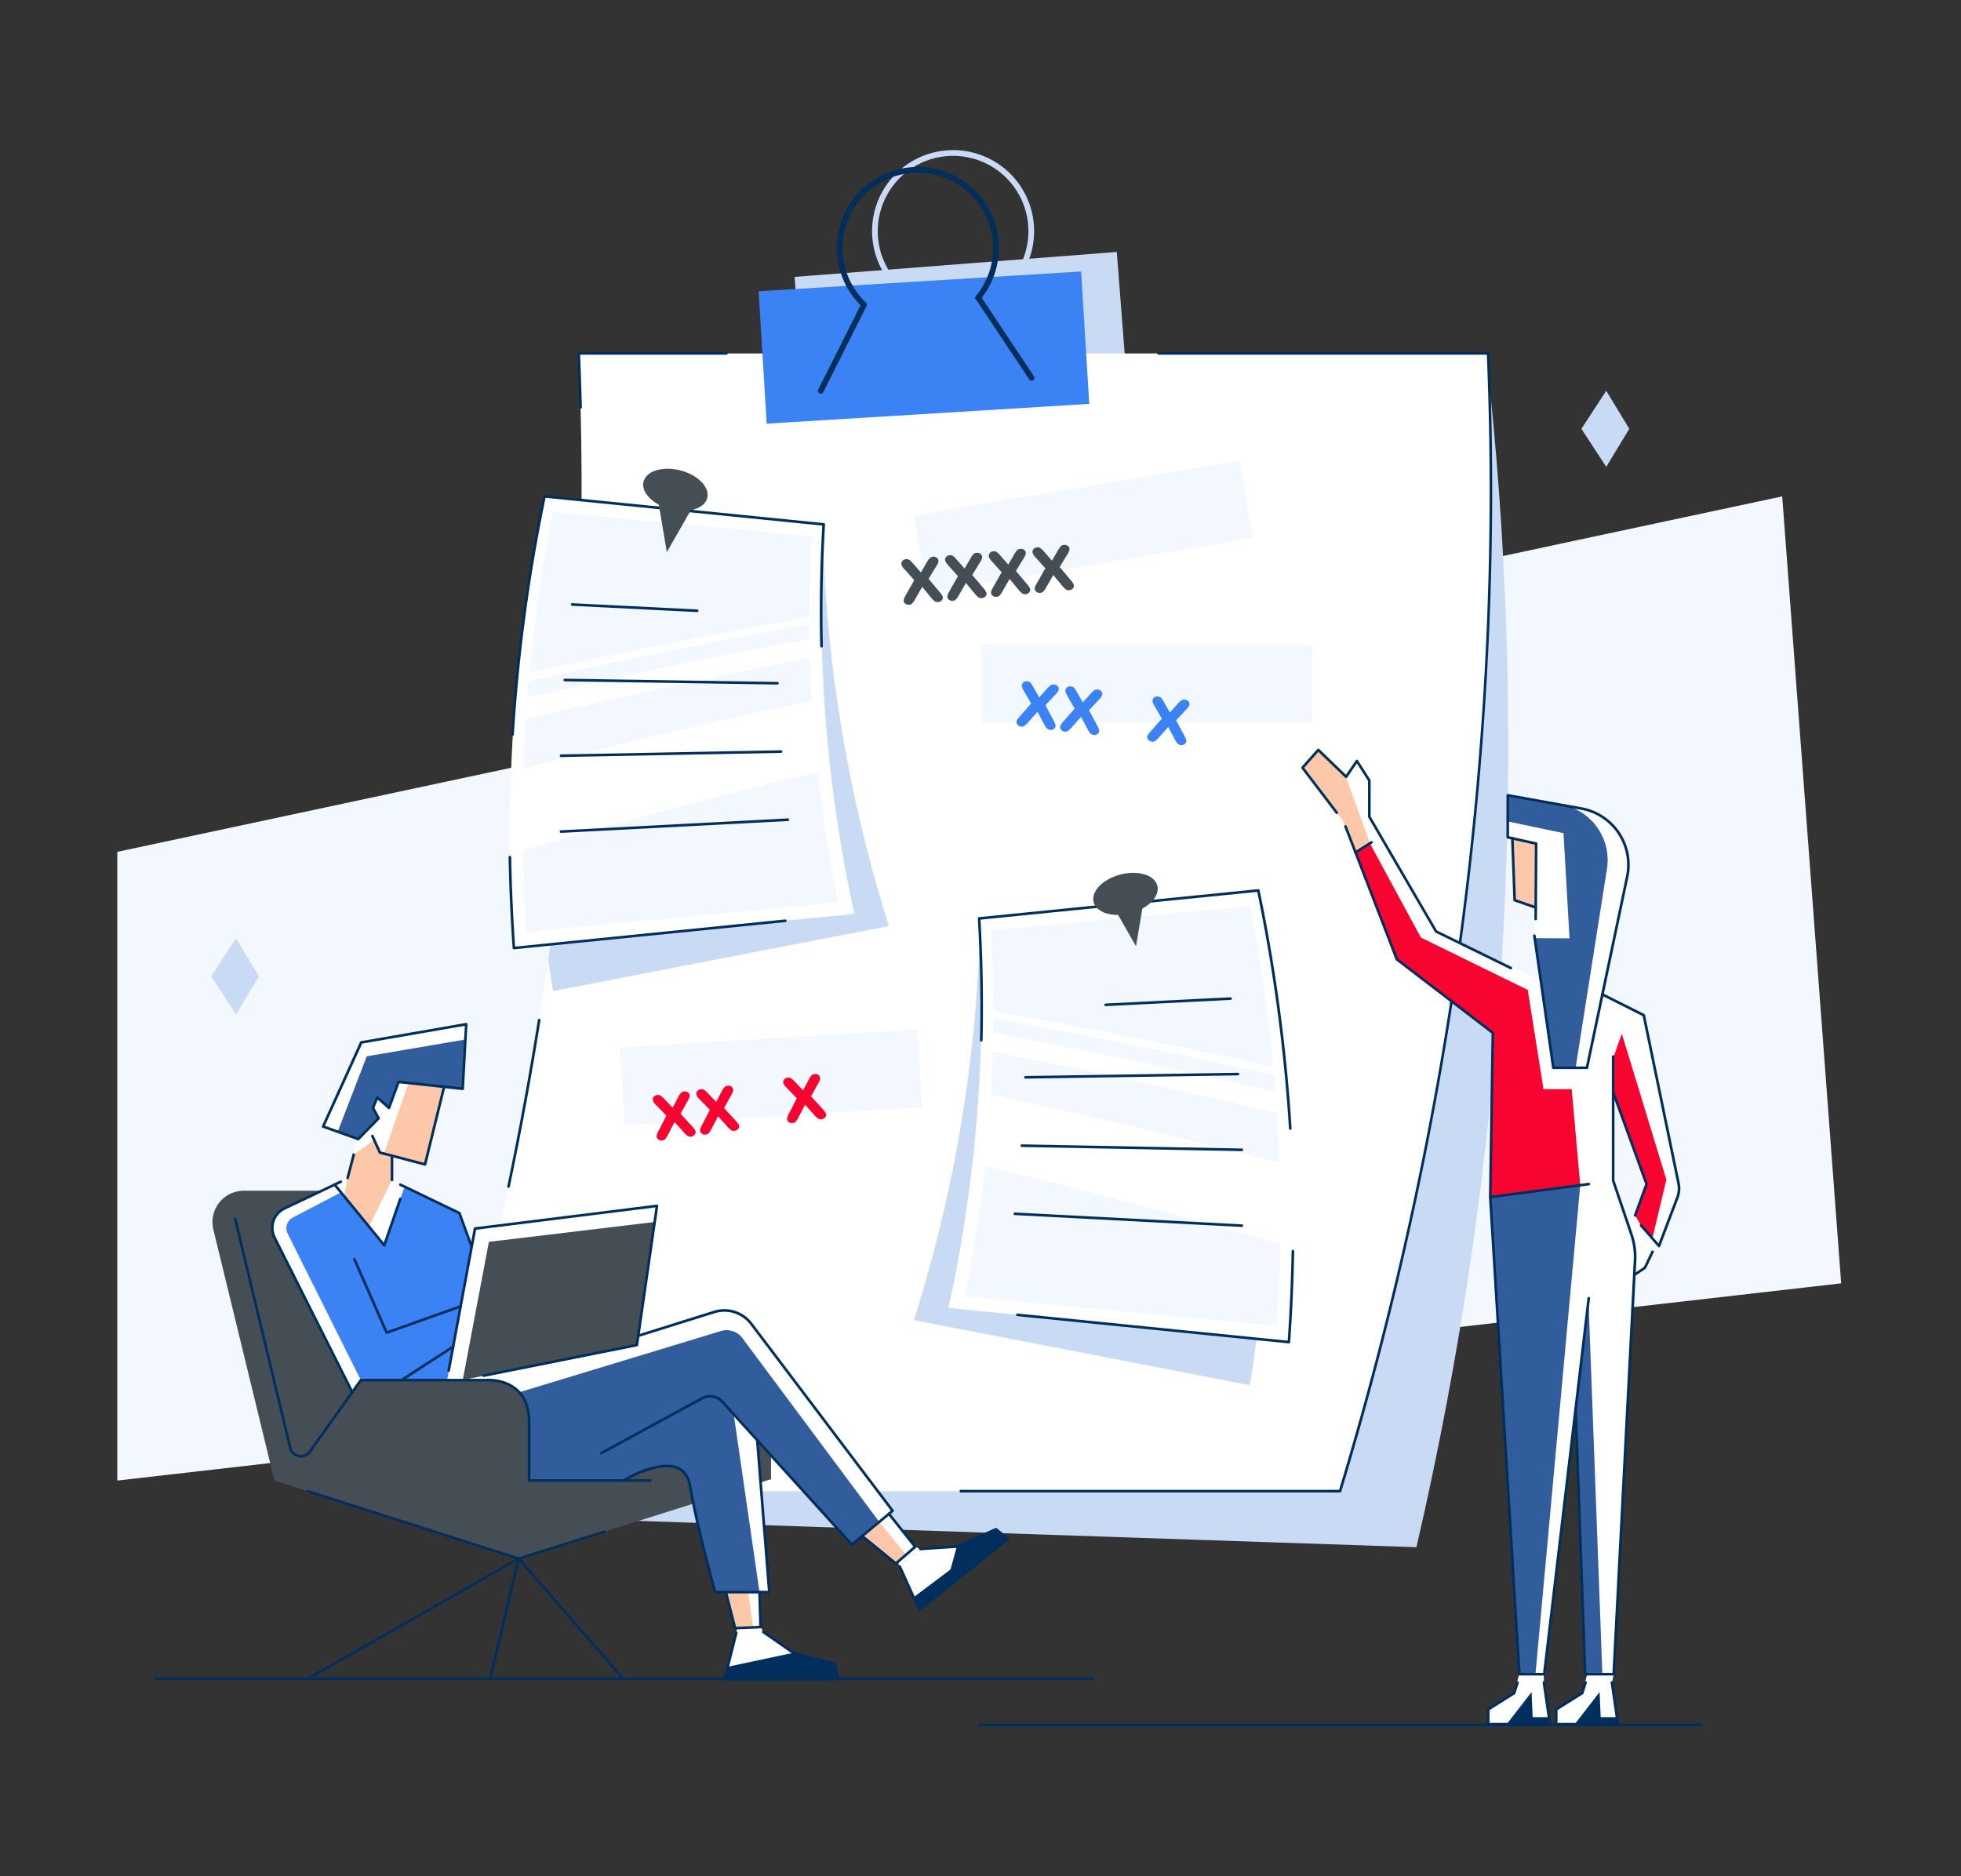 <svg width="418" height="400" fill="none" xmlns="http://www.w3.org/2000/svg"><rect width="100%" height="100%" fill="#333333" stroke="none"/><path d="m379.889 105.825 12.569 167.768L25 315.638v-134.03l354.889-75.783Z" fill="#F3F8FF"/><path d="m238.051 53.711-68.679 5.32 2.185 28.196 68.679-5.32-2.185-28.196Z" fill="#C9DAF4"/><path d="m228.359 76.234-11.414-16.556a17.271 17.271 0 1 0-25.804 1.998l-8.729 18.116a.588.588 0 0 0-.059.229.598.598 0 0 0 .342.579.6.6 0 0 0 .807-.28l8.919-18.521v-.028a.662.662 0 0 0 .035-.116.567.567 0 0 0 0-.058.38.38 0 0 0 0-.117.527.527 0 0 0 0-.056c0-.02 0-.04-.014-.058l-.019-.052c0-.02-.016-.038-.025-.057-.008-.018-.019-.033-.029-.05a.498.498 0 0 0-.077-.094l-.019-.022a16.062 16.062 0 0 1-4.287-17.066 16.056 16.056 0 1 1 27.737 15.254.201.201 0 0 0-.014.024c-.013.02-.025.036-.036.055a.473.473 0 0 0-.027.052c0 .016-.014.035-.021.054a.546.546 0 0 0-.016.056.527.527 0 0 0 0 .056.283.283 0 0 0 0 .058.567.567 0 0 0 0 .059.264.264 0 0 0 0 .056.565.565 0 0 0 0 .058l.019.056c0 .019.014.036.02.052a.5.5 0 0 0 .034.059l.012.025 11.664 16.915a.604.604 0 0 0 1.089-.227.608.608 0 0 0-.088-.453Z" fill="#C9DAF4"/><path d="M301.919 329.846 108.2 323.298c18.949-81.699 24.199-165.592 15.538-248.233l193.72 6.548c8.652 82.631 3.408 166.536-15.539 248.233Z" fill="#C9DAF4"/><path d="M285.638 317.895H91.808a758.343 758.343 0 0 0 25.055-113.314 718.686 718.686 0 0 0 7.027-89.688c.2-13.218.024-26.397-.527-39.537h193.828c3.369 80.269-7.296 162.257-31.553 242.539Z" fill="#fff"/><path d="M69.803 253.845H51.982a6.697 6.697 0 0 0-6.543 5.275 6.695 6.695 0 0 0 .038 3.003l13.026 53.525 52.063 16.635 53.787-16.943v-21.75l-71.97-4.578-22.58-35.167Z" fill="#454E54"/><path d="m99.377 218.351-22.366 3.883-8.116 17.896 7.375 2.721-2.16 8.201-1.477.878-11.976 5.681s-3.964 1.665-2.08 6.339l16.507 32.851 1.837-2.574h27.872a8.819 8.819 0 0 1 5.941 2.574c2.635 2.647 2.036 9.194 2.036 9.194v9.653h20.17s3.186-1.962 5.537-2.497c0 0 3.176-1.119 5.571-.335 2.395.785 2.865 3.196 2.865 3.196l1.952 9.458 2.025 8.176 1.557 5.775h2.262l1.962 7.63h.489l-2.705 10.853h24.093l-.625-3.234-8.792-2.306-6.473-4.476-.55-1.097-.208-7.37 2.081-.029-2.472-32.3 20.05 22.184 2.253-1.829 7.123 5.852.416-.325 4.593 10.197 18.899-15.041-2.535-2.137-8.225 3.697-7.97.562-1.062-.497-5.552-7.032.789-.678-30.725-40.578s-2.655-2.834-6.584-1.971l-16.92 5.244 3.981-27.73-38.776 4.846-.726 3.975-2.612-7.231-14.412-6.967.044-5.25 6.985 1.796 4.1-16.496 3.993.439.74-13.771Z" fill="#fff"/><path d="m99.192 221.609-21.012 3.582-6.197 16.069 4.358 1.583 4.326-4.401-1.144-2.237.907-2.235 2.5 2.22 2.078-5.543 13.628 1.475.556-10.513Z" fill="#325D9C"/><path d="m87.097 230.874-5.258 15.018 8.758 2.341 4.046-16.55-7.546-.809Z" fill="#FDC8AA"/><path d="m139.538 260.514-35.325 4.231-5.577 29.451 37.061-7.454 3.841-26.228Z" fill="#454E54"/><path d="m79.818 243.016 1.201 2.738 2.539.629-.044 5.25-4.863 9.89-5.315-6.482.778-3.989 1.295-4.913 4.41-3.123Z" fill="#FDC8AA"/><path d="m72.666 254.199 9.22 11.205 4.37-12.444 11.668 5.64 2.614 7.231-5.227 28.396H76.917L61.31 262.978a2.549 2.549 0 0 1 1.097-3.398l10.26-5.381Z" fill="#3B82F4"/><path d="m110.735 296.801 42.937-13.041a4.184 4.184 0 0 1 4.566 1.501l29.181 39.186-5.866 4.829-20.154-22.266-5.009-5.562 5.5 37.962h-9.373l-3.133-11.715-1.572-7.123-.886-4.705s-.739-3.79-5.5-3.35c-4.761.439-8.478 3.121-8.478 3.121h-20.17v-13.734s-.433-3.683-2.043-5.103Z" fill="#325D9C"/><path d="m187.427 324.446 5.731 7.048-2.221 1.805-7.123-5.852 3.613-3.001Zm-32.71 14.974 4.769-.016 1.037 7.502-3.844.145-1.962-7.631Z" fill="#FDC8AA"/><path d="M76.364 243.122a.298.298 0 0 1-.094-.015l-7.491-2.68a.291.291 0 0 1-.164-.156.283.283 0 0 1 0-.225l8.132-17.929a.276.276 0 0 1 .208-.16l22.366-3.881a.269.269 0 0 1 .233.066.28.28 0 0 1 .093.225l-.738 13.77a.28.28 0 0 1-.198.253.286.286 0 0 1-.112.011l-13.46-1.446-1.958 5.337a.29.29 0 0 1-.196.177.279.279 0 0 1-.254-.062l-2.201-1.958-.722 1.731 1.138 2.102a.277.277 0 0 1-.046.328l-4.345 4.437a.283.283 0 0 1-.191.075ZM69.26 240l7.029 2.518 4.072-4.162-1.103-2.037a.283.283 0 0 1-.01-.241l.924-2.21a.27.27 0 0 1 .196-.164.28.28 0 0 1 .25.062l2.186 1.946 1.892-5.174a.28.28 0 0 1 .293-.183l13.383 1.457.71-13.124-21.877 3.795L69.26 240Z" fill="#002E5D"/><path d="M90.595 248.513a.28.28 0 0 1-.07 0l-9.612-2.526a.284.284 0 0 1-.183-.156l-1.603-3.51a.286.286 0 0 1-.019-.223.28.28 0 0 1 .53-.01l1.547 3.389 9.206 2.42 4.002-16.264a.28.28 0 0 1 .545.135l-4.07 16.541a.261.261 0 0 1-.047.1.256.256 0 0 1-.226.104Zm-16.485 2.903a.279.279 0 0 1-.07 0 .286.286 0 0 1-.176-.128.28.28 0 0 1-.033-.215l1.297-4.994a.284.284 0 0 1 .127-.181.286.286 0 0 1 .218-.033.292.292 0 0 1 .175.135.285.285 0 0 1 .023.22l-1.297 4.994a.274.274 0 0 1-.264.202Z" fill="#002E5D"/><path d="M83.558 251.841a.285.285 0 0 1-.2-.082.278.278 0 0 1-.081-.199v-5.177a.28.28 0 0 1 .56 0v5.173a.284.284 0 0 1-.08.201.266.266 0 0 1-.091.062.269.269 0 0 1-.108.022Zm-8.478 45.241a.277.277 0 0 1-.252-.154l-16.56-32.957a4.89 4.89 0 0 1 2.273-6.613l11.975-5.681a.28.28 0 0 1 .375.348.277.277 0 0 1-.136.159l-11.963 5.681a4.325 4.325 0 0 0-2.012 5.854l16.56 32.958a.27.27 0 0 1 .016.214.28.28 0 0 1-.276.191Z" fill="#002E5D"/><path d="M81.91 265.764a.277.277 0 0 1-.218-.102l-10.58-12.935a.274.274 0 0 1-.063-.205.277.277 0 0 1 .102-.19.276.276 0 0 1 .097-.051.277.277 0 0 1 .299.091l10.26 12.548 3.257-9.41a.287.287 0 0 1 .055-.095.284.284 0 0 1 .301-.078.286.286 0 0 1 .16.142.281.281 0 0 1 .013.214l-3.42 9.888a.272.272 0 0 1-.208.183.177.177 0 0 1-.055 0Zm21.194 27.789a.28.28 0 0 1-.054-.556l32.462-6.492 4.201-29.106-38.22 4.769-5.569 30.051a.28.28 0 0 1-.515.118.279.279 0 0 1-.036-.22l5.606-30.252a.277.277 0 0 1 .084-.153.274.274 0 0 1 .157-.074l38.787-4.838a.284.284 0 0 1 .3.191.274.274 0 0 1 .012.127l-4.283 29.668a.282.282 0 0 1-.222.235l-32.656 6.53a.244.244 0 0 1-.054.002Z" fill="#002E5D"/><path d="M100.538 266.066a.28.28 0 0 1-.264-.185l-2.57-7.063-12.496-6.014a.28.28 0 0 1-.114-.365.28.28 0 0 1 .355-.141l12.592 6.064a.279.279 0 0 1 .143.156l2.608 7.171a.28.28 0 0 1-.073.303.286.286 0 0 1-.181.074Zm-18.121 18.322a.278.278 0 0 1-.255-.168l-6.886-15.665a.282.282 0 0 1 .514-.225l6.78 15.426 15.517-5.523a.278.278 0 0 1 .22.005.281.281 0 0 1-.03.524L82.51 284.38a.269.269 0 0 1-.094.008Z" fill="#002E5D"/><path d="M138.654 315.919h-25.876a.28.28 0 0 1-.281-.281v-12.509c0-2.849-.816-5.044-2.422-6.524-2.591-2.386-6.418-2.101-6.451-2.099H77.063l-10.82 15.153a2.602 2.602 0 0 1-4.645-.903l-11.75-48.846a.278.278 0 0 1 .025-.221.275.275 0 0 1 .178-.134.273.273 0 0 1 .22.038.279.279 0 0 1 .123.186l11.749 48.846a2.039 2.039 0 0 0 3.643.707l10.909-15.269a.279.279 0 0 1 .099-.088.284.284 0 0 1 .127-.031h26.663c.294-.023 4.139-.266 6.867 2.243 1.73 1.59 2.606 3.925 2.606 6.94v12.228h25.595a.28.28 0 1 1 0 .561l.002.003Z" fill="#002E5D"/><path d="M85.582 294.508a.28.28 0 0 1-.152-.516l11.004-7.127a.266.266 0 0 1 .103-.047.27.27 0 0 1 .219.04.276.276 0 0 1 .117.299.287.287 0 0 1-.133.178l-11.006 7.127a.274.274 0 0 1-.152.046Zm96.002 35.082a.277.277 0 0 1-.208-.091l-27.608-30.473a3.26 3.26 0 0 0-3.985-.677l-21.469 11.681a.283.283 0 0 1-.372-.117.277.277 0 0 1-.024-.209.278.278 0 0 1 .128-.168l21.469-11.682a3.82 3.82 0 0 1 4.669.793l27.427 30.263 8.271-6.867-29.996-39.69a6.95 6.95 0 0 0-7.552-2.382l-16.212 5.071a.281.281 0 0 1-.169-.535l16.209-5.079a7.499 7.499 0 0 1 8.165 2.578l30.161 39.91a.28.28 0 0 1-.046.385l-8.683 7.214a.275.275 0 0 1-.175.075Z" fill="#002E5D"/><path d="M163.977 339.702h-11.522a.285.285 0 0 1-.17-.059.275.275 0 0 1-.098-.149c-.04-.138-3.904-13.855-5.369-22.641-.298-1.792-1.101-3.001-2.387-3.594-3.981-1.831-11.349 2.572-11.422 2.616a.279.279 0 0 1-.442-.19.296.296 0 0 1 .008-.115.301.301 0 0 1 .053-.102.291.291 0 0 1 .089-.071c.313-.19 7.7-4.599 11.947-2.647 1.467.674 2.376 2.024 2.705 4.01 1.363 8.169 4.809 20.634 5.298 22.378h11.006l-2.538-32.073a.281.281 0 0 1 .257-.313.28.28 0 0 1 .302.269l2.562 32.375a.283.283 0 0 1-.014.112.29.29 0 0 1-.059.096.278.278 0 0 1-.206.098Zm26.987-6.101a.28.28 0 0 1-.178-.063l-7.178-5.849a.285.285 0 0 1-.089-.187.284.284 0 0 1 .243-.297c.07-.01.142.007.2.049l6.996 5.701 3.731-3.229-5.42-6.817a.29.29 0 0 1-.069-.21.289.289 0 0 1 .105-.195.281.281 0 0 1 .403.055l5.587 7.032a.277.277 0 0 1 .06.2.288.288 0 0 1-.095.187l-4.112 3.556a.29.29 0 0 1-.184.067Zm4.991 9.842a.375.375 0 0 1-.067 0 .281.281 0 0 1-.189-.158l-4.162-9.196a.28.28 0 0 1 .355-.372.286.286 0 0 1 .157.141l4.003 8.861 18.348-14.602-2.141-1.771-8.206 3.627a.282.282 0 0 1-.095.023l-7.762.508a.27.27 0 0 1-.213-.063.263.263 0 0 1-.071-.088.261.261 0 0 1-.03-.109.272.272 0 0 1 .074-.21.277.277 0 0 1 .202-.09l7.714-.504 8.324-3.677c.048-.021.101-.028.152-.021a.287.287 0 0 1 .142.061l2.54 2.104a.28.28 0 0 1 .102.208.27.27 0 0 1-.106.208l-18.899 15.041a.289.289 0 0 1-.172.079Z" fill="#002E5D"/><path d="M156.692 347.376a.281.281 0 0 1-.273-.208l-1.973-7.675a.287.287 0 0 1 .021-.222.295.295 0 0 1 .074-.087.308.308 0 0 1 .103-.05.292.292 0 0 1 .22.035.284.284 0 0 1 .126.185l1.916 7.456 4.93-.208-.219-7.175a.282.282 0 0 1 .273-.29.29.29 0 0 1 .289.273l.227 7.452a.282.282 0 0 1-.271.287l-5.433.225-.01.002Zm21.928 10.808h-24.153a.296.296 0 0 1-.124-.028.294.294 0 0 1-.099-.08.282.282 0 0 1-.05-.241l2.473-9.781a.282.282 0 0 1 .123-.187.278.278 0 0 1 .325.013.288.288 0 0 1 .108.198.277.277 0 0 1-.013.114l-2.383 9.437h23.448l-.572-2.72-8.678-2.273a.267.267 0 0 1-.089-.041l-6.387-4.441a.282.282 0 0 1-.116-.18.286.286 0 0 1 .046-.209.27.27 0 0 1 .179-.116.286.286 0 0 1 .21.045l6.34 4.408 8.798 2.303a.289.289 0 0 1 .209.208l.678 3.228a.269.269 0 0 1-.056.233.286.286 0 0 1-.217.11Zm25.329-28.467-1.342 4.874-7.853 5.918 1.2 2.653 18.899-15.041-2.541-2.101-8.363 3.697Zm-93.389 2.837a.28.28 0 0 1-.086-.013l-44.991-14.377a.272.272 0 0 1-.096-.053.28.28 0 0 1 .266-.48l44.907 14.359 18.224-5.741a.283.283 0 0 1 .321.394.275.275 0 0 1-.152.14l-18.312 5.769a.314.314 0 0 1-.081.002Z" fill="#002E5D"/><path d="M104.461 358.184a.25.25 0 0 1-.067 0 .28.28 0 0 1-.208-.337l6.101-25.631a.283.283 0 0 1 .074-.134.286.286 0 0 1 .286-.068.287.287 0 0 1 .127.084l22.303 25.631a.279.279 0 0 1-.049.363.279.279 0 0 1-.367.005l-21.945-25.221-5.972 25.102a.288.288 0 0 1-.106.152.277.277 0 0 1-.177.054Zm50.653-2.848 13.982-2.976 8.846 2.316.678 3.227h-24.153l.647-2.567Z" fill="#002E5D"/><path d="M65.578 358.184a.269.269 0 0 1-.14-.037.281.281 0 0 1 0-.487l44.992-25.631a.301.301 0 0 1 .107-.043.279.279 0 0 1 .331.247.276.276 0 0 1-.069.214.272.272 0 0 1-.092.069l-44.99 25.631a.284.284 0 0 1-.139.037Zm42.815-104.945a.281.281 0 0 1-.058 0 .282.282 0 0 1-.208-.333 764.935 764.935 0 0 0 6.524-35.477.284.284 0 0 1 .213-.23.269.269 0 0 1 .212.035.287.287 0 0 1 .081.074.283.283 0 0 1 .049.21 742.149 742.149 0 0 1-6.54 35.505.273.273 0 0 1-.098.156.271.271 0 0 1-.175.06Zm177.245 64.94h-80.833a.28.28 0 0 1 0-.562h80.625c24.241-80.293 34.83-161.711 31.493-242h-69.932a.282.282 0 0 1-.281-.166.275.275 0 0 1 0-.226.268.268 0 0 1 .067-.094.282.282 0 0 1 .214-.073h70.2a.28.28 0 0 1 .281.269c1.677 39.97-.146 80.791-5.41 121.328-5.265 40.536-14.072 81.353-26.147 121.318a.282.282 0 0 1-.277.206ZM123.749 87.15a.278.278 0 0 1-.279-.274c-.098-3.83-.227-7.7-.387-11.526a.268.268 0 0 1 .017-.112.267.267 0 0 1 .155-.16.29.29 0 0 1 .113-.022h31.482a.282.282 0 0 1 .257.28.284.284 0 0 1-.257.28h-31.195c.154 3.727.281 7.508.374 11.237a.28.28 0 0 1-.272.287l-.008.01Z" fill="#002E5D"/><path d="m189.483 197.427-71.601 13.861c-.36-2.235-.7-4.471-1.019-6.707a718.686 718.686 0 0 0 7.027-89.688c17.177.154 34.357.307 51.54.458a305.307 305.307 0 0 0 14.053 82.076Z" fill="#C9DAF4"/><path d="m182.11 194.817-72.564 7.284a352.7 352.7 0 0 1 6.528-96.283l59.514 5.971a305.27 305.27 0 0 0 6.522 83.028Z" fill="#fff"/><path d="M173.046 114.313a330.57 330.57 0 0 0-.519 17.271 1296.928 1296.928 0 0 0-59.655 11.868 362.059 362.059 0 0 1 4.933-34.287l55.241 5.148Zm-60.333 30.87a1341.545 1341.545 0 0 1 59.825-12.084c0 1.249 0 1.885.029 3.142a1306.774 1306.774 0 0 0-60.139 12.532c.1-1.436.16-2.154.285-3.59Zm59.929-4.944c.094 3.063.225 6.123.393 9.181a1347.473 1347.473 0 0 0-61.45 14.433c.125-3.508.295-7.013.51-10.515a1366.439 1366.439 0 0 1 60.547-13.099Zm-61.196 41.009a1435.578 1435.578 0 0 1 62.844-16.698 318.634 318.634 0 0 0 4.37 27.851l-66.469 6.262a372.39 372.39 0 0 1-.745-17.415Z" fill="#F3F8FF"/><path d="M109.255 156.851h-.017a.284.284 0 0 1-.193-.095.276.276 0 0 1-.069-.202 360.269 360.269 0 0 1 6.819-50.788.28.28 0 0 1 .302-.22l59.514 5.968a.279.279 0 0 1 .252.295 320.837 320.837 0 0 0-.462 25.95.286.286 0 0 1-.078.2.287.287 0 0 1-.197.087.283.283 0 0 1-.21-.072.288.288 0 0 1-.066-.092.283.283 0 0 1-.023-.111 322.175 322.175 0 0 1 .447-25.724l-58.982-5.918a359.922 359.922 0 0 0-6.756 50.46.285.285 0 0 1-.089.187.284.284 0 0 1-.192.075Zm.285 45.536a.268.268 0 0 1-.179-.066.282.282 0 0 1-.1-.194 384.96 384.96 0 0 1-.855-19.388.282.282 0 0 1 .48-.198.282.282 0 0 1 .082.198c.116 6.333.397 12.746.832 19.07l57.563-5.793a.282.282 0 0 1 .205.062.289.289 0 0 1 .091.298.28.28 0 0 1-.24.197l-57.85 5.812-.029.002Z" fill="#002E5D"/><path d="M148.607 130.49h-.014l-26.636-1.336a.277.277 0 0 1-.249-.186.278.278 0 0 1-.015-.107.265.265 0 0 1 .183-.253.276.276 0 0 1 .11-.014l26.636 1.336a.281.281 0 0 1-.015.562v-.002Zm17.114 15.449-45.329-.689a.284.284 0 0 1-.277-.285.292.292 0 0 1 .285-.277l45.329.691a.281.281 0 0 1 0 .56h-.008Zm-46.128 15.459a.28.28 0 0 1 0-.562l46.885-.887a.287.287 0 0 1 .287.277.28.28 0 0 1-.08.199.28.28 0 0 1-.196.086l-46.886.887h-.01Zm-.029 16.168a.282.282 0 0 1-.186-.084.283.283 0 0 1-.01-.381.277.277 0 0 1 .181-.094l48.367-2.533a.288.288 0 0 1 .109.015.297.297 0 0 1 .094.056.288.288 0 0 1 .091.195.28.28 0 0 1-.265.296l-48.367 2.53h-.014Z" fill="#002E5D"/><path d="m148.684 106.26-6.548 11.457-2.314-13.792 8.862 2.335Z" fill="#454E54"/><path d="M150.753 106.166c.588-2.282-1.975-4.915-5.725-5.882-3.75-.966-7.267.1-7.855 2.382-.589 2.282 1.975 4.915 5.725 5.882 3.75.966 7.267-.1 7.855-2.382Z" fill="#454E54"/><path d="m194.804 281.44 71.602 13.861a352.853 352.853 0 0 0 2.256-96.478l-59.806.531a305.169 305.169 0 0 1-14.052 82.086Z" fill="#C9DAF4"/><path d="m202.177 278.831 72.565 7.283a352.847 352.847 0 0 0-6.527-96.282L208.7 195.8a305.214 305.214 0 0 1-6.523 83.031Z" fill="#fff"/><path d="M211.243 198.326c.322 5.753.495 11.51.518 17.271a1289.66 1289.66 0 0 1 59.658 11.872 361.784 361.784 0 0 0-4.934-34.287l-55.242 5.144Zm60.326 30.87a1348.511 1348.511 0 0 0-59.814-12.084c0 1.249-.013 1.886-.029 3.143a1305.396 1305.396 0 0 1 60.138 12.531c-.11-1.436-.168-2.154-.295-3.59Zm-59.926-4.944a364.901 364.901 0 0 1-.394 9.181 1350.352 1350.352 0 0 1 61.45 14.431 405.22 405.22 0 0 0-.512-10.513 1378.44 1378.44 0 0 0-60.544-13.099Zm61.195 41.009a1438.498 1438.498 0 0 0-62.844-16.698 320.03 320.03 0 0 1-4.369 27.852l66.475 6.261c.378-5.802.625-11.607.738-17.415Z" fill="#F3F8FF"/><path d="M275.028 240.864a.278.278 0 0 1-.279-.262 360.402 360.402 0 0 0-6.757-50.461L209 196.06c.491 8.531.643 17.182.447 25.724a.268.268 0 0 1-.084.198.282.282 0 0 1-.398-.01.308.308 0 0 1-.059-.092.311.311 0 0 1-.019-.108c.196-8.618.04-17.347-.461-25.95a.279.279 0 0 1 .251-.295l59.515-5.968a.279.279 0 0 1 .303.22 360.57 360.57 0 0 1 6.82 50.787.286.286 0 0 1-.263.298h-.024Zm-.286 45.537h-.031l-57.85-5.812a.27.27 0 0 1-.111-.027.279.279 0 0 1-.125-.391.283.283 0 0 1 .293-.14l57.56 5.783c.437-6.324.716-12.737.832-19.069a.298.298 0 0 1 .014-.115.297.297 0 0 1 .059-.1.31.31 0 0 1 .094-.067.294.294 0 0 1 .113-.024.29.29 0 0 1 .207.091.268.268 0 0 1 .059.1.265.265 0 0 1 .014.115 378.938 378.938 0 0 1-.855 19.385.275.275 0 0 1-.028.109.28.28 0 0 1-.07.087.278.278 0 0 1-.175.075Z" fill="#002E5D"/><path d="M235.677 214.503a.283.283 0 0 1-.201-.077.283.283 0 0 1-.01-.398.28.28 0 0 1 .197-.087l26.635-1.336a.282.282 0 0 1 .209.462.286.286 0 0 1-.181.098l-26.636 1.336-.013.002Zm-17.116 15.449a.28.28 0 0 1-.182-.47.277.277 0 0 1 .182-.09l45.329-.691a.282.282 0 0 1 0 .562l-45.329.689Zm46.131 15.459-46.886-.887a.282.282 0 0 1-.197-.086.28.28 0 0 1-.077-.201.284.284 0 0 1 .177-.256.264.264 0 0 1 .108-.018l46.885.886c.074 0 .146.03.199.082a.284.284 0 0 1 0 .398.286.286 0 0 1-.199.082h-.01Zm.031 16.169h-.017l-48.367-2.533a.282.282 0 0 1-.185-.496.27.27 0 0 1 .1-.054.293.293 0 0 1 .114-.01l48.367 2.533a.283.283 0 0 1 .251.286.284.284 0 0 1-.265.274h.002Z" fill="#002E5D"/><path d="m235.598 190.272 6.551 11.458 2.314-13.792-8.865 2.334Z" fill="#454E54"/><path d="M240.969 194.697c3.75-.967 6.313-3.6 5.725-5.882-.588-2.282-4.105-3.348-7.855-2.382-3.75.967-6.314 3.6-5.726 5.882.589 2.282 4.105 3.348 7.856 2.382Z" fill="#454E54"/><path d="m264.356 98.26-69.555 11.64 2.745 16.407 69.556-11.639-2.746-16.407Zm15.368 39.08h-70.522v16.635h70.522V137.34Zm-84.167 82.093-63.463 3.893 1.018 16.603 63.464-3.892-1.019-16.604Z" fill="#F3F8FF"/><path d="m198.533 127.495-1.958-2.382-1.542 2.705a4.438 4.438 0 0 1-.583.818 1.011 1.011 0 0 1-.655.289 1.13 1.13 0 0 1-.8-.208.864.864 0 0 1-.376-.624c-.022-.251.108-.625.391-1.12l1.873-3.284-2.146-2.403c-.37-.393-.57-.749-.597-1.063a.842.842 0 0 1 .24-.664 1.11 1.11 0 0 1 .759-.35c.252-.031.506.03.716.173.261.201.499.431.709.685l1.736 1.972 1.311-2.249c.161-.292.356-.564.581-.81.18-.172.416-.274.665-.289.284-.035.57.034.806.196a.821.821 0 0 1 .368.613c.017.181-.011.364-.081.531a3.783 3.783 0 0 1-.335.624l-1.69 2.749 2.435 2.895c.383.454.583.801.605 1.04a.838.838 0 0 1-.256.677c-.2.201-.467.322-.751.341a1.061 1.061 0 0 1-.716-.175 3.976 3.976 0 0 1-.709-.687Zm9.314-.842-1.958-2.385-1.544 2.705a4.381 4.381 0 0 1-.581.818 1.011 1.011 0 0 1-.655.289 1.122 1.122 0 0 1-.799-.208.856.856 0 0 1-.377-.624c-.022-.25.108-.623.391-1.118l1.873-3.286-2.145-2.401c-.371-.395-.57-.75-.598-1.063a.842.842 0 0 1 .238-.664c.198-.206.467-.328.753-.341.252-.032.506.029.716.172.26.201.498.431.707.685l1.738 1.973 1.309-2.25c.161-.292.356-.564.582-.809.18-.174.417-.276.666-.29.284-.036.57.034.806.196a.844.844 0 0 1 .368.624c.016.181-.012.363-.081.531a3.94 3.94 0 0 1-.335.624l-1.678 2.749 2.439 2.872c.381.451.583.801.606 1.04a.849.849 0 0 1-.051.367.854.854 0 0 1-.205.308 1.147 1.147 0 0 1-.751.341 1.055 1.055 0 0 1-.716-.173 4 4 0 0 1-.718-.682Zm9.314-.845-1.964-2.383-1.542 2.705a4.428 4.428 0 0 1-.581.818 1.016 1.016 0 0 1-.655.289 1.132 1.132 0 0 1-.799-.208.856.856 0 0 1-.377-.624c-.022-.25.108-.622.391-1.118l1.873-3.285-2.145-2.402c-.371-.395-.57-.75-.598-1.063a.842.842 0 0 1 .238-.666c.198-.205.468-.326.753-.339.252-.034.507.028.716.173.26.2.498.429.707.682l1.738 1.973 1.309-2.248c.161-.292.356-.564.582-.809.18-.173.417-.276.666-.289.284-.036.57.033.806.195a.835.835 0 0 1 .368.614 1.16 1.16 0 0 1-.081.531 4.028 4.028 0 0 1-.335.624l-1.678 2.749 2.443 2.892c.382.451.584.798.606 1.041a.831.831 0 0 1-.256.674 1.142 1.142 0 0 1-.751.341 1.049 1.049 0 0 1-.716-.172 3.971 3.971 0 0 1-.718-.695Zm9.312-.843-1.958-2.383-1.542 2.706a4.634 4.634 0 0 1-.58.817c-.177.172-.41.274-.656.287a1.128 1.128 0 0 1-.799-.208.86.86 0 0 1-.377-.624c-.023-.25.106-.624.392-1.117l1.872-3.286-2.143-2.402c-.37-.395-.57-.749-.599-1.065a.856.856 0 0 1 .239-.664c.198-.206.468-.328.753-.341.252-.031.507.031.716.175.261.2.498.429.708.682l1.737 1.973 1.309-2.247c.161-.293.356-.565.583-.81.179-.173.415-.275.664-.289.283-.037.57.033.805.196a.808.808 0 0 1 .368.611c.016.182-.011.364-.079.533a3.94 3.94 0 0 1-.335.624l-1.677 2.741 2.433 2.894c.38.454.582.802.605 1.041a.831.831 0 0 1-.256.674c-.2.203-.469.324-.753.341a1.049 1.049 0 0 1-.714-.172 4.121 4.121 0 0 1-.716-.687Z" fill="#454E54"/><path d="m222.584 154.468-1.429-2.732-2.063 2.329a4.488 4.488 0 0 1-.736.682 1.003 1.003 0 0 1-.7.148 1.117 1.117 0 0 1-.738-.373.859.859 0 0 1-.244-.684c.029-.25.233-.588.612-1.016l2.508-2.832-1.609-2.79c-.277-.462-.4-.85-.368-1.164a.833.833 0 0 1 .37-.601 1.11 1.11 0 0 1 .805-.179c.254.019.491.132.666.316.215.25.401.523.554.814l1.296 2.289 1.742-1.933a4.1 4.1 0 0 1 .737-.674 1.04 1.04 0 0 1 .709-.148c.284.024.55.15.747.356a.818.818 0 0 1 .235.676c-.021.18-.084.353-.185.504a3.999 3.999 0 0 1-.456.543l-2.203 2.343 1.791 3.329c.278.521.405.903.381 1.147a.834.834 0 0 1-.389.608 1.157 1.157 0 0 1-.805.181 1.045 1.045 0 0 1-.666-.317 4.082 4.082 0 0 1-.562-.822Zm9.289 1.078-1.429-2.734-2.06 2.328c-.22.254-.467.483-.737.683a1.012 1.012 0 0 1-.701.148 1.128 1.128 0 0 1-.739-.373.844.844 0 0 1-.241-.684c.029-.25.233-.587.611-1.016l2.497-2.832-1.6-2.789c-.281-.462-.403-.851-.368-1.163a.836.836 0 0 1 .37-.601c.235-.162.524-.227.806-.181.253.02.49.133.666.316.214.25.4.523.553.814l1.299 2.289 1.741-1.933c.217-.254.464-.48.735-.675a1.04 1.04 0 0 1 .709-.147c.286.023.552.15.75.358a.824.824 0 0 1 .195.31c.04.116.054.241.04.364-.021.18-.085.353-.188.503a4.003 4.003 0 0 1-.455.543l-2.204 2.348 1.794 3.329c.277.52.403.903.379 1.147a.835.835 0 0 1-.39.607 1.144 1.144 0 0 1-.805.181 1.05 1.05 0 0 1-.666-.316 4.21 4.21 0 0 1-.562-.824Zm18.581 2.16-1.43-2.734-2.062 2.318a4.333 4.333 0 0 1-.737.682 1 1 0 0 1-.699.15 1.127 1.127 0 0 1-.738-.372.854.854 0 0 1-.244-.687c.029-.25.233-.588.612-1.014l2.497-2.834-1.609-2.788c-.277-.462-.4-.85-.368-1.163a.831.831 0 0 1 .37-.602c.236-.161.524-.226.806-.181.253.021.49.133.666.316.214.25.4.523.553.814l1.297 2.289 1.741-1.933c.218-.253.465-.479.737-.672.211-.133.463-.185.71-.148.284.022.55.149.747.356a.804.804 0 0 1 .195.311.809.809 0 0 1 .04.365c-.021.18-.085.352-.185.502a4.085 4.085 0 0 1-.456.543l-2.204 2.349 1.794 3.33c.279.522.416.903.379 1.146a.842.842 0 0 1-.389.61c-.238.156-.524.22-.806.179a1.069 1.069 0 0 1-.666-.314 4.103 4.103 0 0 1-.551-.818Z" fill="#3B82F4"/><path d="m145.844 241.503-2.056-2.299-1.423 2.763a4.497 4.497 0 0 1-.548.843c-.168.18-.397.293-.643.316a1.125 1.125 0 0 1-.805-.181.853.853 0 0 1-.404-.606c-.033-.247.081-.624.344-1.132l1.735-3.362-2.247-2.312c-.387-.379-.602-.726-.643-1.041a.845.845 0 0 1 .208-.674c.189-.214.452-.347.736-.372.251-.042.507.009.722.143.27.189.517.408.737.654l1.819 1.897 1.213-2.301c.148-.298.332-.578.547-.832.173-.181.405-.293.654-.317.281-.047.569.01.811.16a.841.841 0 0 1 .394.6 1.12 1.12 0 0 1-.057.532 3.874 3.874 0 0 1-.308.639l-1.56 2.82 2.555 2.79c.4.435.616.774.649 1.018a.82.82 0 0 1-.229.685c-.19.212-.453.345-.736.372a1.039 1.039 0 0 1-.722-.141 4.105 4.105 0 0 1-.743-.662Zm9.27-1.236-2.058-2.289-1.425 2.757a4.51 4.51 0 0 1-.547.832 1.015 1.015 0 0 1-.644.317 1.125 1.125 0 0 1-.805-.181.858.858 0 0 1-.404-.604c-.033-.25.082-.628.344-1.134l1.737-3.354-2.243-2.31c-.387-.379-.601-.726-.643-1.041a.84.84 0 0 1 .208-.672c.19-.214.454-.348.739-.372.25-.043.507.008.722.141.269.19.516.409.737.654l1.818 1.897 1.214-2.289c.147-.298.331-.578.547-.832.172-.18.403-.292.651-.316.282-.049.572.009.814.162a.821.821 0 0 1 .393.597c.025.18.006.363-.056.533a4.084 4.084 0 0 1-.308.639l-1.563 2.815 2.558 2.791c.399.435.615.775.647 1.017a.82.82 0 0 1-.036.368.825.825 0 0 1-.191.317c-.19.212-.453.345-.737.372a1.04 1.04 0 0 1-.722-.141 4.124 4.124 0 0 1-.747-.674Zm18.541-2.47-2.058-2.289-1.427 2.763a4.505 4.505 0 0 1-.546.832c-.168.18-.397.292-.643.315a1.123 1.123 0 0 1-.807-.179.861.861 0 0 1-.404-.606c-.033-.25.081-.624.346-1.134l1.735-3.361-2.245-2.31c-.384-.378-.598-.725-.641-1.04a.827.827 0 0 1 .208-.674c.188-.215.452-.348.737-.373.25-.043.507.008.722.144.269.189.516.407.736.651l1.819 1.898 1.215-2.301a4.08 4.08 0 0 1 .548-.833c.172-.181.403-.294.651-.318.282-.048.572.01.814.162a.832.832 0 0 1 .393.597c.023.181.003.364-.058.535a3.855 3.855 0 0 1-.308.637l-1.561 2.817 2.555 2.789c.4.437.616.777.65 1.02a.832.832 0 0 1-.219.699c-.192.21-.454.342-.736.372a1.064 1.064 0 0 1-.723-.143 4.033 4.033 0 0 1-.753-.67Z" fill="#F70431"/><path d="m230.453 57.876-68.755 4.217 1.731 28.227 68.756-4.218-1.732-28.227Z" fill="#3B82F4"/><path d="M184.166 65.559a.596.596 0 0 1-.416-.167 17.272 17.272 0 1 1 25.225-1.548.611.611 0 0 1-.658.223.602.602 0 0 1-.435-.54.606.606 0 0 1 .161-.453 16.06 16.06 0 0 0 1.899-17.498 16.05 16.05 0 0 0-15.286-8.727 16.055 16.055 0 0 0-10.074 27.667.602.602 0 0 1-.416 1.04v.003Z" fill="#002E5D"/><path d="M219.9 81.166a.606.606 0 0 1-.504-.27l-11.391-17.102a.607.607 0 0 1 1.007-.67l11.387 17.101a.603.603 0 0 1-.169.832.596.596 0 0 1-.33.109Zm-44.948 2.759a.606.606 0 0 1-.539-.876l9.212-18.36a.603.603 0 0 1 .806-.256.608.608 0 0 1 .276.799l-9.212 18.364a.603.603 0 0 1-.543.329Zm57.918 274.259H33.324a.263.263 0 0 1-.115-.014.28.28 0 0 1-.1-.473.275.275 0 0 1 .1-.058.263.263 0 0 1 .115-.014h199.561a.262.262 0 0 1 .114.014.28.28 0 0 1 0 .531.262.262 0 0 1-.114.014h-.015ZM362.526 368H208.705a.282.282 0 0 1 0-.562h153.821a.28.28 0 0 1 .281.281.282.282 0 0 1-.281.281Z" fill="#002E5D"/><path d="M357.469 250.738c-.705-3.421-7.087-34.313-7.087-34.313l-8.823-4.426 5.289-25.002a12.193 12.193 0 0 0-1.797-9.303 12.198 12.198 0 0 0-7.912-5.214l-15.607-2.913-.162 8.948.986.208.491 13.185 4.497 1.575-.3 6.008 1.363 9.462-22.301-10.369-14.238-24.468v-7.728l-2.649-4.15-2.23 3.288-5.989-5.648-3.361 3.792 8.561 11.183 11.547 29.674 20.393 15.607-.472 35.069 6.192 101.576-1.088 4.162-5.531 3.482v3.15l13.11-.046-1.238-8.825-.073-1.956 6.819-56.422.67 18.597 1.359 37.992h.431l-.983 3.816-5.489 3.627-.11 3.134 13.128.023-1.234-8.875.339-1.725 4.406-85.245 2.255-1.392 1.619-3.388 1.386-1.265 4.279-11.09s.262-.378-.446-3.795Zm-10.046 11.484-3.559-10.496v-18.385l7.115 19.095-3.556 9.786Z" fill="#fff"/><path d="M330.178 366.081h-3.479l-.237-5.348-5.296 6.845 9.326.095-.314-1.592Zm14.5 0h-3.479l-.238-5.348-5.295 6.845 9.326.095-.314-1.592Z" fill="#002E5D"/><path d="m335.857 300.037 2.027 56.88h3.673l-2.91-78.416-2.79 21.536Z" fill="#325D9C"/><path d="m322.366 178.721 5.199 1.19-.269 13.57-4.438-1.623-.492-13.137Z" fill="#FDC8AA"/><path d="m343.846 225.582 1.86-5.201 9.493 31.1-2.957 12.402-2.511-2.72-1.195-2.049 2.441-6.703-7.131-19.771v-7.058Z" fill="#F70431"/><path d="m321.382 169.536 11.347 1.979a12.014 12.014 0 0 1 9.806 13.701l-6.678 42.409h-4.753l-3.954-27.616 7.406.036-1.288-22.431-11.888-2.497.002-5.581Z" fill="#325D9C"/><path d="m286.801 165.341-5.928-5.315-3.23 3.692 2.622 3.517 5.939 7.62 2.682 6.892 3.109-1.977-5.194-14.429Z" fill="#FDC8AA"/><path d="m317.664 255.235 6.197 101.682h3.435l9.543-104.242-19.175 2.56Z" fill="#325D9C"/><path d="m336.839 252.673-1.816-20.462h-6.01l-3.363-21.177-22.776-11.162-10.868-20.071-.011-.031-3.109 1.977 8.824 22.676 20.428 15.769-.477 34.984.003.059 19.175-2.56v-.002Z" fill="#F70431"/><path d="M338.267 227.912h-7.163a.286.286 0 0 1-.279-.239l-4.045-28.14a.286.286 0 0 1 .001-.113.29.29 0 0 1 .235-.218.29.29 0 0 1 .214.057.278.278 0 0 1 .106.195l4.018 27.901h6.684l8.532-40.516a11.932 11.932 0 0 0-5.153-12.448 11.928 11.928 0 0 0-4.405-1.75l-15.345-2.768v8.407l5.839 1.288a.272.272 0 0 1 .208.275l-.095 16.073a.28.28 0 0 1-.386.258.276.276 0 0 1-.151-.153.28.28 0 0 1-.021-.107l.094-15.848-5.827-1.286a.282.282 0 0 1-.221-.275v-8.969a.277.277 0 0 1 .208-.264.26.26 0 0 1 .121-.004l15.676 2.824a12.478 12.478 0 0 1 10.007 14.866l-8.571 40.738a.28.28 0 0 1-.281.216Z" fill="#002E5D"/><path d="M327.359 193.762a.274.274 0 0 1-.094-.017l-4.497-1.573a.28.28 0 0 1-.189-.256l-.493-13.193a.279.279 0 0 1 .075-.201.285.285 0 0 1 .304-.073.284.284 0 0 1 .158.146c.015.034.023.07.024.107l.485 12.994 4.318 1.513a.276.276 0 0 1 .147.122.282.282 0 0 1-.238.423v.008Zm-5.286 12.902a.281.281 0 0 1-.123-.029l-15.956-7.799a.29.29 0 0 1-.119-.111l-14.237-24.469a.278.278 0 0 1-.038-.14v-7.645l-2.374-3.723-2.05 3.011a.278.278 0 0 1-.208.121.256.256 0 0 1-.12-.013.263.263 0 0 1-.103-.064l-5.728-5.521-3.016 3.401 7.159 9.403a.283.283 0 0 1-.262.45.284.284 0 0 1-.186-.108l-7.295-9.589a.276.276 0 0 1-.057-.181.276.276 0 0 1 .071-.175l3.363-3.792a.279.279 0 0 1 .404-.016l5.699 5.493 2.102-3.088a.269.269 0 0 1 .237-.123.29.29 0 0 1 .132.037.29.29 0 0 1 .099.095l2.649 4.149a.276.276 0 0 1 .044.15v7.651l14.15 24.33 15.878 7.762a.285.285 0 0 1 .149.315.278.278 0 0 1-.272.218h.008Z" fill="#002E5D"/><path d="M329.156 357.198h-5.296a.278.278 0 0 1-.278-.264l-6.202-101.716v-.021l.546-34.87-20.35-15.582a.264.264 0 0 1-.091-.12l-10.946-28.334a.277.277 0 0 1 .003-.215.276.276 0 0 1 .154-.15.277.277 0 0 1 .215.003.276.276 0 0 1 .15.154l10.919 28.259 20.393 15.621a.283.283 0 0 1 .11.227l-.547 34.999 6.189 101.453h4.786l9.462-79.907a.282.282 0 0 1 .5-.142.273.273 0 0 1 .057.207l-9.491 80.15a.28.28 0 0 1-.283.248Z" fill="#002E5D"/><path d="M343.966 357.198h-6.082a.284.284 0 0 1-.194-.079.284.284 0 0 1-.085-.192l-2.029-56.588a.285.285 0 0 1 .076-.202.282.282 0 0 1 .486.183l2.016 56.316h5.546l4.534-87.873a14.764 14.764 0 0 0-.765-5.529l-3.879-11.47a.274.274 0 0 1-.015-.09v-26.427a.28.28 0 0 1 .56 0v26.379l3.875 11.429c.625 1.844.895 3.79.795 5.735l-4.551 88.141a.294.294 0 0 1-.025.106.288.288 0 0 1-.156.144.296.296 0 0 1-.107.017Zm-26.305-101.716a.28.28 0 0 1-.037-.559l20.986-2.766a.292.292 0 0 1 .114 0 .29.29 0 0 1 .105.046.294.294 0 0 1 .115.192.275.275 0 0 1-.061.215.279.279 0 0 1-.198.103l-20.988 2.767-.036.002Z" fill="#002E5D"/><path d="M353.624 265.914a.282.282 0 0 1-.208-.096l-3.794-4.37a.266.266 0 0 1-.074-.095.28.28 0 0 1 .406-.357.29.29 0 0 1 .085.086l3.483 4.01 3.764-9.911a5.06 5.06 0 0 0 .227-2.824l-7.385-35.738-8.704-4.37a.28.28 0 0 1 .043-.509.277.277 0 0 1 .208.008l8.832 4.432a.28.28 0 0 1 .15.196l7.412 35.868a5.618 5.618 0 0 1-.252 3.138l-3.931 10.349a.267.267 0 0 1-.08.116.282.282 0 0 1-.128.061l-.054.006Z" fill="#002E5D"/><path d="M348.536 259.392a.276.276 0 0 1-.282-.268.282.282 0 0 1 .018-.108l2.407-6.582-7.089-19.484a.283.283 0 0 1 .02-.204.283.283 0 0 1 .359-.13.278.278 0 0 1 .147.143l7.131 19.579a.281.281 0 0 1 0 .194l-2.455 6.677a.271.271 0 0 1-.1.131.273.273 0 0 1-.156.052Zm-.177 12.688a.282.282 0 0 1-.156-.514l2.198-1.482 1.587-3.317a.29.29 0 0 1 .159-.159.272.272 0 0 1 .113-.019.27.27 0 0 1 .111.027c.035.016.066.04.091.069a.268.268 0 0 1 .056.1.285.285 0 0 1-.024.224l-1.621 3.385a.27.27 0 0 1-.096.113l-2.262 1.525a.271.271 0 0 1-.156.048Zm-59.421-90.075a.277.277 0 0 1-.237-.131.282.282 0 0 1 .088-.387l3.402-2.139a.267.267 0 0 1 .211-.037.276.276 0 0 1 .174.124.28.28 0 0 1-.088.387l-3.406 2.135a.284.284 0 0 1-.144.048Zm41.458 185.853H317.23a.279.279 0 0 1-.278-.281v-3.148c0-.047.012-.094.034-.136a.284.284 0 0 1 .097-.101l5.446-3.428.684-2.145a.28.28 0 0 1 .533.171l-.714 2.243a.292.292 0 0 1-.118.152l-5.411 3.398v2.705h12.561l-1.249-8.55a.285.285 0 0 1 .237-.319.282.282 0 0 1 .319.237l1.288 8.873a.283.283 0 0 1-.161.295.273.273 0 0 1-.116.026l.014.008Zm14.501.001h-13.169a.279.279 0 0 1-.198-.083.278.278 0 0 1-.082-.198v-3.149a.277.277 0 0 1 .131-.237l5.445-3.427.685-2.146a.28.28 0 0 1 .535.171l-.716 2.243a.286.286 0 0 1-.119.152l-5.41 3.398v2.705h12.56l-1.248-8.55a.276.276 0 0 1 .053-.208c.044-.06.11-.1.184-.11a.272.272 0 0 1 .316.237l1.288 8.873a.276.276 0 0 1-.16.294.276.276 0 0 1-.116.026l.021.009Z" fill="#002E5D"/><path d="m55.222 208.144-4.924 8.098-5.285-8.098 5.285-8.102 4.924 8.102ZM347.3 91.42l-4.922 8.101-5.287-8.1 5.287-8.102 4.922 8.101Z" fill="#C9DAF4"/></svg>